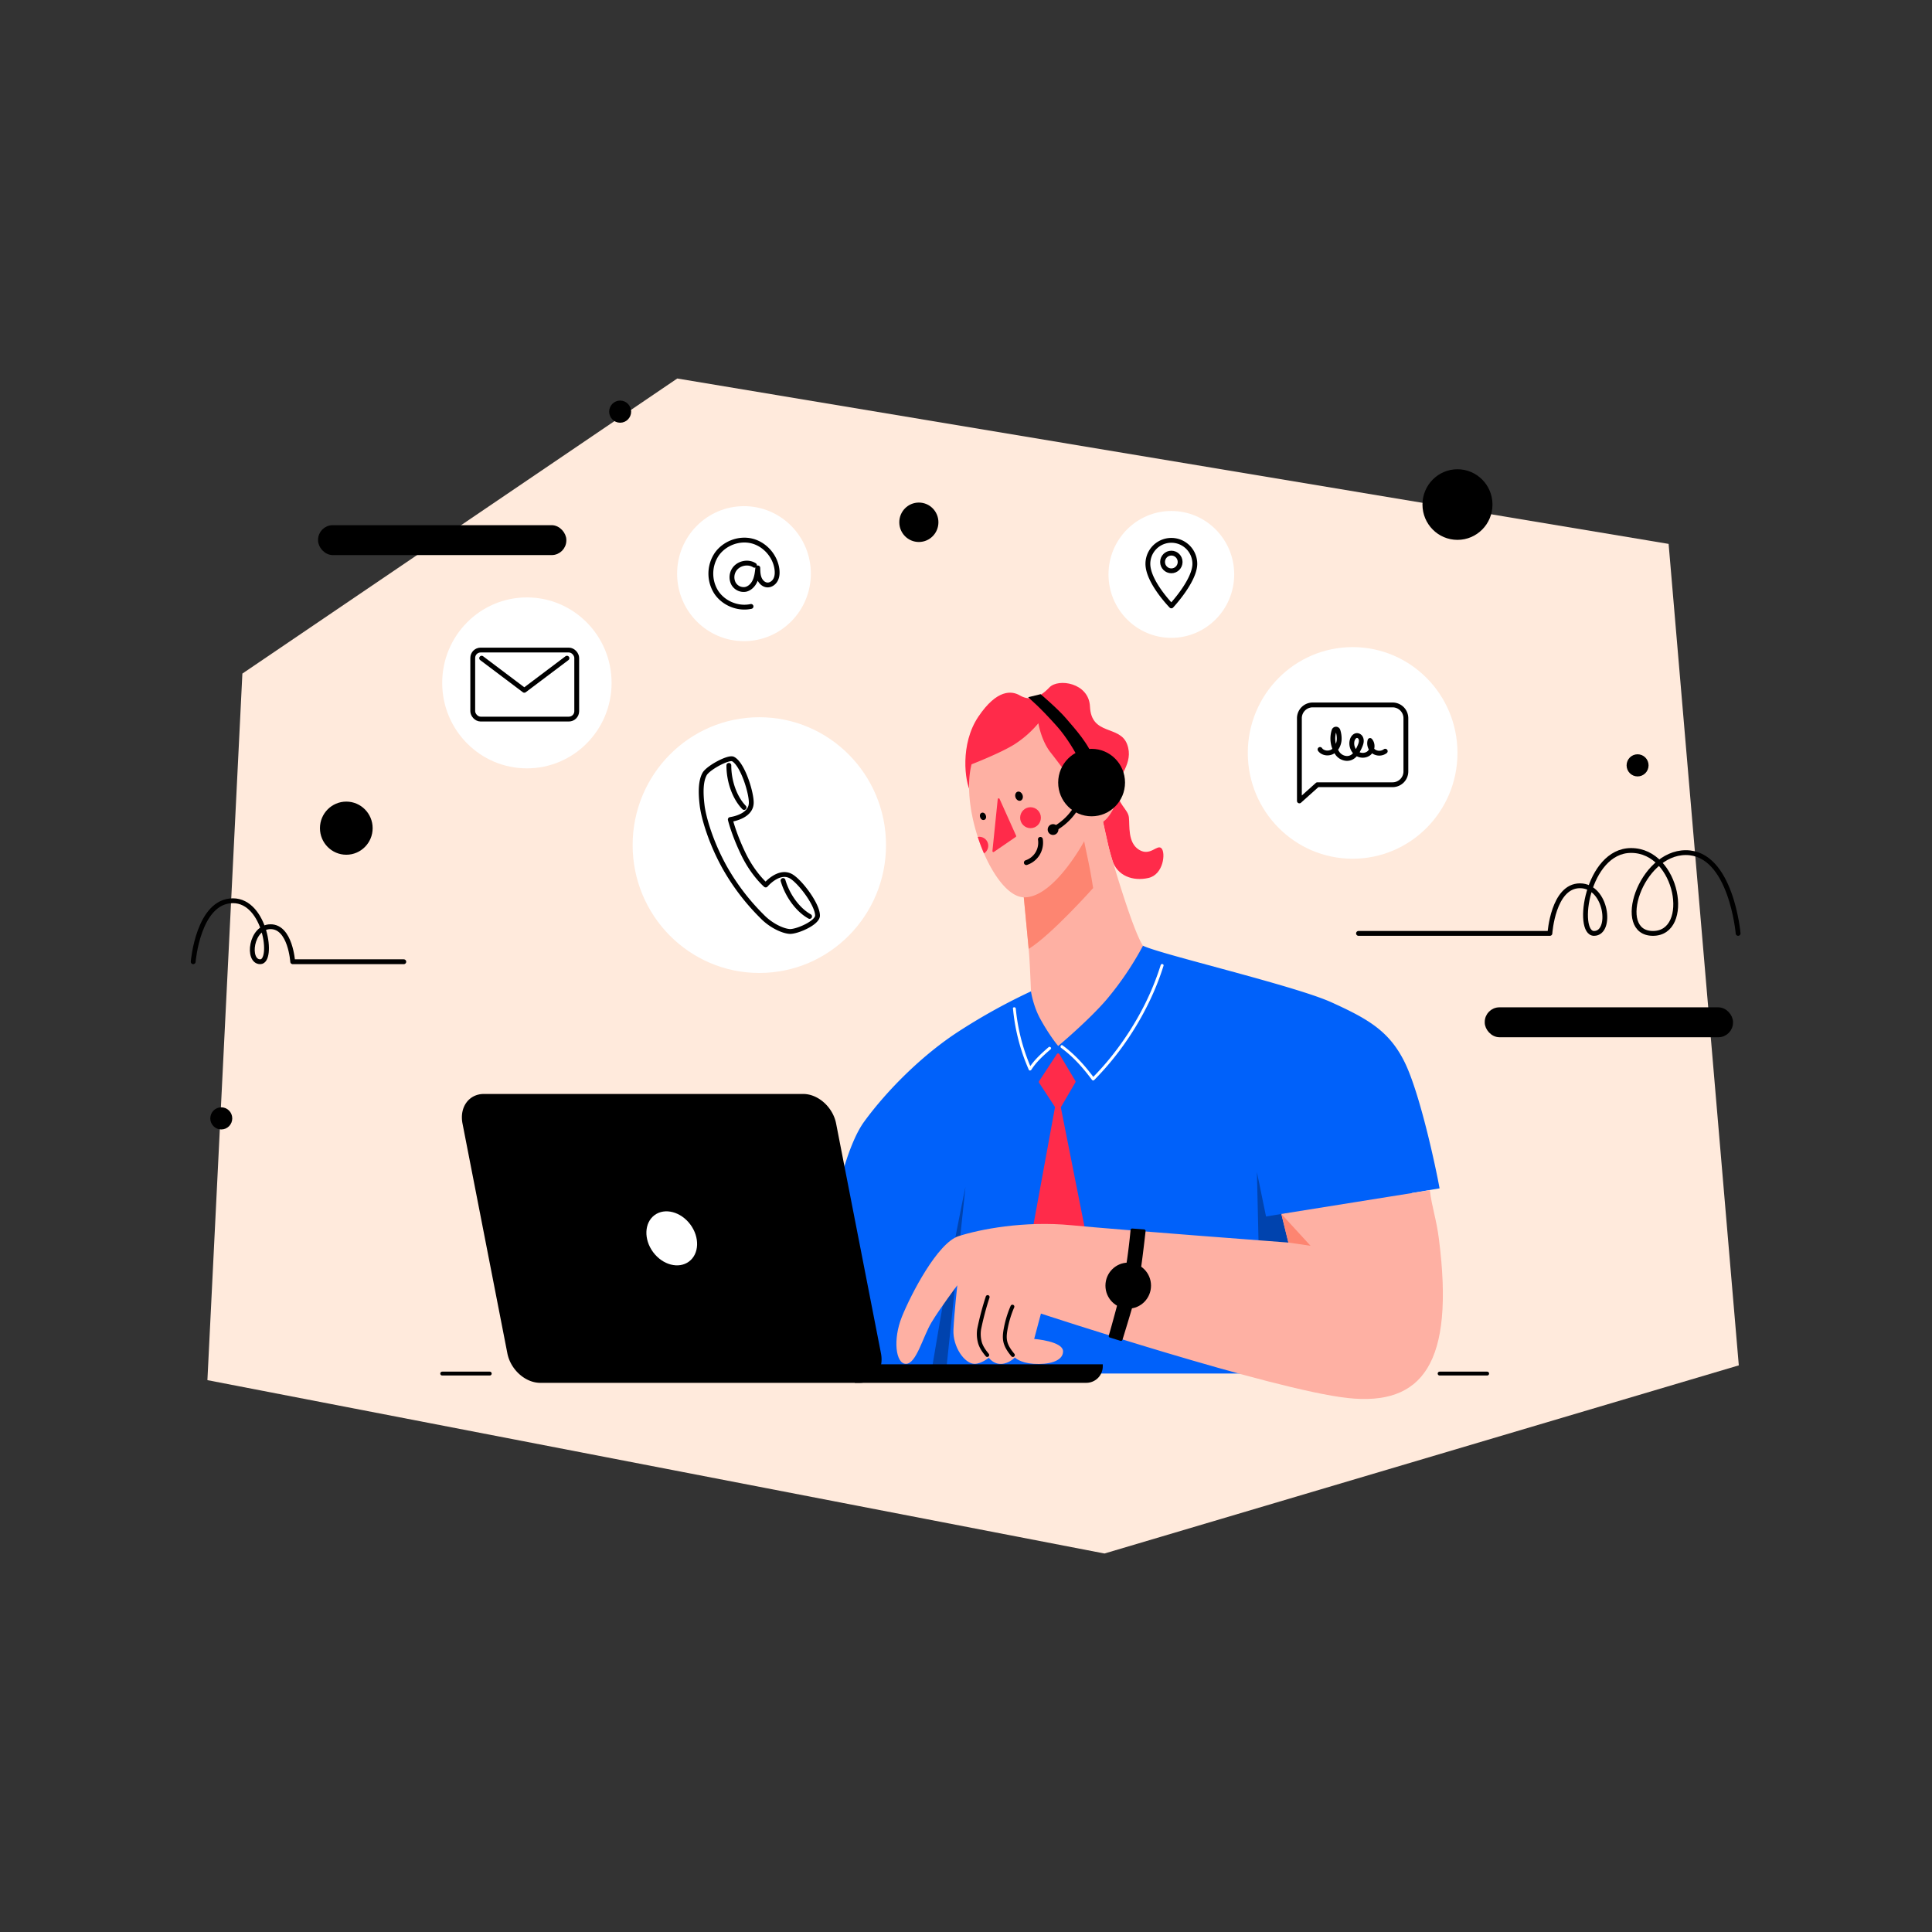 <svg xmlns="http://www.w3.org/2000/svg" data-name="Layer 1" viewBox="0 0 2000 2000" id="contact-us"><rect x="0" y="0" width="2000" height="2000" fill="#333333" stroke="none"/><polygon fill="#ffeadc" points="214.71 1428.72 250.91 697.29 701.1 391.82 1727.34 563.04 1800 1413.42 1143.35 1608.18 214.71 1428.72"></polygon><rect width="252.01" height="25.96" x="331.76" y="546.16" stroke="#000" stroke-miterlimit="10" stroke-width="5" rx="12.69"></rect><rect width="252.01" height="25.96" x="1539.5" y="1045.28" stroke="#000" stroke-miterlimit="10" stroke-width="5" rx="12.69"></rect><ellipse cx="358.49" cy="857.32" stroke="#000" stroke-miterlimit="10" stroke-width="5" rx="24.77" ry="25"></ellipse><ellipse cx="951.2" cy="540.66" stroke="#000" stroke-miterlimit="10" stroke-width="5" rx="17.75" ry="17.91"></ellipse><ellipse cx="641.98" cy="426.13" stroke="#000" stroke-miterlimit="10" stroke-width="5" rx="8.87" ry="8.96"></ellipse><ellipse cx="1695.22" cy="792.29" stroke="#000" stroke-miterlimit="10" stroke-width="5" rx="8.87" ry="8.96"></ellipse><ellipse cx="229.06" cy="1157.75" stroke="#000" stroke-miterlimit="10" stroke-width="5" rx="8.87" ry="8.96"></ellipse><ellipse cx="1508.77" cy="522.32" stroke="#000" stroke-miterlimit="10" stroke-width="5" rx="33.74" ry="34.05"></ellipse><path fill="#0061fa" d="M1183.21,979c17.13,8.67,156.83,41.26,195,58.55s60,29.93,75.78,61.85,32.09,107.74,36.25,130.8l-28.75,4.83-3,186.86H863l4.61-189.84s10.13-47.79,27-70.95c24.38-33.43,61.18-69.75,98.18-93.62a617.7,617.7,0,0,1,74.5-41.24Z"></path><polygon fill="#ff2b4a" points="1095.01 1130.47 1068.39 1275.68 1124.23 1277.67 1095.01 1130.47"></polygon><path fill="none" stroke="#000" stroke-linecap="round" stroke-linejoin="round" stroke-width="5" d="M1799.3,966.25s-7.27-83.62-54.15-83.62-74.37,83.62-34,83.62,26.27-85.83-22.64-85.83c-45.67,0-57.59,85.83-38.39,85.83s13.34-49.3-14.55-49.3-31.12,49.3-31.12,49.3H1406.32"></path><polygon fill="#0043ae" points="1301.16 1213.38 1310.58 1259.3 1334.67 1255.35 1352.56 1305.16 1303.36 1308.27 1301.16 1213.38"></polygon><path fill="none" stroke="#000" stroke-linecap="round" stroke-linejoin="round" stroke-width="5" d="M200,995.59s5.18-63.15,41.17-63.15c33.6,0,42.37,63.15,28.25,63.15s-9.82-36.27,10.7-36.27S303,995.59,303,995.59H418"></path><path fill="#0043ae" d="M973,1367.85s15-84.88,26.45-139.22l-19.82,188.63H964.67Z"></path><path fill="#feb0a3" d="M933.65,1363.08c9.48-23.49,36.91-76.37,58.61-83.4s67.6-16.12,117-11.32,224.48,17.93,224.48,17.93l-7.29-29.62,153.71-24.59c2.23,18.39,6.68,29.05,9.46,50.93,16.3,128.36-17,172.77-94.78,164.18s-317.26-87.39-317.26-87.39l-7,26.26s29.9,2.28,29.9,12.89-16,13.89-30.43,12.88-19.45-6.57-19.45-6.57-5.87,6.24-13.94,6.65c-8.48.42-13-6.4-13-6.4s-7.73,6.32-14.72,6.32c-10.47,0-22.69-17.68-21.94-35.11s4-46.22,4-46.22-17.71,23.49-26.69,38.39-15.71,42.94-26.44,42.94S924.17,1386.57,933.65,1363.08Z"></path><path fill="none" stroke="#000" stroke-linecap="round" stroke-linejoin="round" stroke-width="4" d="M1048.06 1352.62A105.34 105.34 0 001041 1376c-.75 4.14-1.25 8.42-.38 12.53 1.13 5.36 4.45 10 7.89 14.18M1022.41 1342.71a298.42 298.42 0 00-8.78 33.16 33.28 33.28 0 00.46 12.65c1.13 5.36 4.45 10 7.89 14.18"></path><path d="M1148.91 1384.63a1.68 1.68 0 01-1.1-2.1c2.29-7.58 11.18-39.66 15.27-57.88 4-18 6.66-44.57 7.29-51.36a1.67 1.67 0 011.78-1.51l12.2.89a1.68 1.68 0 011.54 1.86c-.92 8.27-4.94 44-7.91 57.15s-13.6 47.46-16 55.23a1.65 1.65 0 01-2.07 1.1zM831.47 1132.47H500.9c-15.51 0-25.42 13.7-22.12 30.59l46.43 237.86c3.29 16.89 18.55 30.59 34.06 30.59H889.83c15.52 0 25.42-13.7 22.13-30.59l-46.43-237.86C862.23 1146.17 847 1132.47 831.47 1132.47z"></path><ellipse cx="695.37" cy="1281.99" fill="#fff" rx="24" ry="29.92" transform="rotate(-36.55 695.292 1281.926)"></ellipse><path d="M902,1412.33h239.61a0,0,0,0,1,0,0v19.18a0,0,0,0,1,0,0H884.91a0,0,0,0,1,0,0v-2.11A17.07,17.07,0,0,1,902,1412.33Z" transform="rotate(-180 1013.25 1421.915)"></path><line x1="457.77" x2="506.98" y1="1421.92" y2="1421.92" fill="none" stroke="#000" stroke-linecap="round" stroke-linejoin="round" stroke-width="4"></line><line x1="1490.29" x2="1539.5" y1="1421.92" y2="1421.92" fill="none" stroke="#000" stroke-linecap="round" stroke-linejoin="round" stroke-width="4"></line><polygon fill="#fd8571" points="1333.72 1286.29 1356.69 1289.64 1326.43 1256.67 1333.72 1286.29"></polygon><path fill="#fff" d="M1201.53 999.06a276.52 276.52 0 01-21 49.34 305.21 305.21 0 01-30.09 45.33 285.32 285.32 0 01-19.87 22.27l2.35.3c-9.5-12.83-20-24.67-32.93-34.13-1.56-1.14-3 1.47-1.51 2.59 12.49 9.13 22.68 20.67 31.85 33a1.53 1.53 0 002.36.31 294.24 294.24 0 0034.34-41.83 301.24 301.24 0 0026.75-48.08 268.92 268.92 0 0010.69-28.35c.58-1.85-2.32-2.64-2.89-.8zM1048.64 1044.16a205.47 205.47 0 0011 49.82c1.63 4.55 3.44 9 5.38 13.47.48 1.1 2 .86 2.59 0 5.31-8.35 12.62-14.84 20-21.27 1.46-1.27-.67-3.38-2.13-2.12-7.61 6.6-15 13.3-20.5 21.88h2.59a201.61 201.61 0 01-14.18-47.7q-1.17-7-1.84-14.08c-.18-1.91-3.18-1.92-3 0z"></path><path fill="#ff2b4a" d="M1096.71,1091.27l16.49,27.64a1.59,1.59,0,0,1,0,1.62l-16.51,28.26a1.56,1.56,0,0,1-2.66.07l-18.33-27.94a1.59,1.59,0,0,1,0-1.75l18.35-28A1.56,1.56,0,0,1,1096.71,1091.27Z"></path><ellipse cx="1167.94" cy="1330.88" rx="23.59" ry="23.81"></ellipse><path fill="#ff2b4a" d="M1004.74,819.84c-5.89-10.47-11.16-49.49,8.09-78s34.49-26.91,43-21.91,18.52,4.37,30.5-8.31c9.12-9.65,40.88-4.9,42,19.75,1.34,30.49,30.88,19,38.42,39s-10.13,33.08-10.13,47.59,11,19.51,12,28.08-1.4,26.17,10.38,33.55,18.86-6,23.34-1.43,2.15,27.12-13.44,30.69c-15.94,3.66-32.53-1.9-37.72-19s-10.79-46-10.79-46Z"></path><path fill="#feb0a3" d="M1148.11,878.67s23.54,83,35.1,100.36a322.77,322.77,0,0,1-37.57,55.56c-18.45,21.61-50.21,48.21-50.21,48.21s-8.79-10.3-18.65-28.26c-7.3-13.31-9.52-28.27-9.52-28.27s-1-26.54-1.93-38.44-6.6-70.19-6.6-70.19L1121,848.87l19.38-5.1Z"></path><path fill="#fd8571" d="M1121,864.34s3.77,19,5.89,28.55,4.72,26.41,4.72,26.41-43.14,48.5-66.72,63l-5.58-59Z"></path><path fill="#feb0a3" d="M1122.7,870.21s-31.75,59.64-62.87,58.69-66.64-88.51-54.07-137.69c0,0,29.55-11.42,44.32-20.62a108.8,108.8,0,0,0,24.84-21.89s2.83,17.77,12.57,30.14,18.86,25.06,18.86,25.06l6,34.91,12-5.4-5-34.58s11.31-18.41,24.52-12.69,18.54,20.62,15.4,33.31-14.77,40.29-28.92,31.72Z"></path><path fill="none" stroke="#000" stroke-linecap="round" stroke-linejoin="round" stroke-width="5" d="M1138.41,794.38s8.49,0,9.91,8.09c1.94,11.14-3.07,17.37-3.07,17.37"></path><ellipse cx="1130.02" cy="810.11" rx="34.6" ry="34.92"></ellipse><ellipse cx="1090.11" cy="858.74" rx="5.55" ry="5.6"></ellipse><path d="M1118,789c-3.63-9.4-14.55-26.76-23.82-37.12-19.57-21.84-26.58-26.82-29.83-30.12l12.93-3.15s18,15.35,26.12,24.86c9.44,11.08,24,26.79,28.86,42.53S1118,789,1118,789Z"></path><path fill="none" stroke="#000" stroke-linecap="round" stroke-linejoin="round" stroke-width="5" d="M1116.71,831.54a62,62,0,0,1-26.6,27.2"></path><polygon fill="#ff2b4a" stroke="#ff2b4a" stroke-linecap="round" stroke-linejoin="round" stroke-width="2" points="1033.84 827.41 1050.97 865.54 1028.35 881.06 1033.84 827.41"></polygon><ellipse cx="1054.91" cy="824.18" rx="3.85" ry="4.87" transform="rotate(-19.52 1055.01 824.236)"></ellipse><ellipse cx="1017.61" cy="845.02" rx="3.08" ry="3.9" transform="rotate(-19.52 1017.725 845.087)"></ellipse><ellipse cx="1066.79" cy="846.48" fill="#ff2b4a" rx="10.74" ry="10.84"></ellipse><path fill="#ff2b4a" d="M1013.85,866.26a9.07,9.07,0,0,0-1.66.16c1.9,5.86,4.06,11.58,6.42,17a9.27,9.27,0,0,0-4.76-17.17Z"></path><path fill="none" stroke="#000" stroke-linecap="round" stroke-linejoin="round" stroke-width="5" d="M1077,868.89a22.06,22.06,0,0,1-2.87,14.75,21.75,21.75,0,0,1-11.68,9.33"></path><ellipse cx="786.05" cy="874.84" fill="#fff" rx="131.15" ry="132.37"></ellipse><ellipse cx="545.44" cy="706.92" fill="#fff" rx="87.67" ry="88.48"></ellipse><ellipse cx="770.17" cy="593.84" fill="#fff" rx="69.23" ry="69.87"></ellipse><ellipse cx="1212.58" cy="594.63" fill="#fff" rx="65.06" ry="65.66"></ellipse><ellipse cx="1400.24" cy="779.42" fill="#fff" rx="108.52" ry="109.53"></ellipse><path fill="none" stroke="#000" stroke-linecap="round" stroke-linejoin="round" stroke-width="5" d="M818.33 906.82c-12.5-6.39-25.67 9.32-25.67 9.32s-12.9-11-23-31.87S756 848.34 756 848.34s20.93-2.57 21.69-16.69c.55-10.16-8.86-40.85-18.89-45.91-4.66-2.35-25.9 9.18-29.4 15.53s-4.51 16.52-2.56 32.5c1.51 12.36 8.92 38.63 23.94 65.23A231.9 231.9 0 00789 948.76c9 9.33 21.23 15 28.42 15.48s28.89-8.77 28.89-16.47C846.26 936 827.44 911.48 818.33 906.82zM754.52 792.29c-.07 16.59 6.09 33.69 15.73 43.6M810.6 911.48c4.66 15.92 15.44 30.5 27.49 37.2"></path><rect width="107.63" height="71.46" x="489.39" y="672.93" fill="none" stroke="#000" stroke-linecap="round" stroke-linejoin="round" stroke-width="5" rx="8.14"></rect><polyline fill="none" stroke="#000" stroke-linecap="round" stroke-linejoin="round" stroke-width="5" points="586.91 681.35 542.76 714.6 498.61 681.35"></polyline><path fill="none" stroke="#000" stroke-linecap="round" stroke-linejoin="round" stroke-width="5" d="M781 585.16c-6.69-4.33-16.68-2.13-21 4.61a14.39 14.39 0 00-.7 14.32 12 12 0 0012.58 6c4.43-1 7.88-4.67 9.73-8.85s2.37-8.81 2.86-13.35c.08 3.68.18 7.46 1.56 10.87s4.32 6.43 8 6.77 7.23-2.21 8.92-5.54 1.81-7.27 1.3-11c-1.9-13.73-12.73-25.77-26.09-29s-28.42 2.54-36.28 13.91a35.94 35.94 0 00-.42 39.18c7.62 11.54 22.54 17.64 36 14.7M1236.88 583.66a24.3 24.3 0 10-48.6 0c0 18.73 24.3 43.56 24.3 43.56S1236.88 601.28 1236.88 583.66z"></path><ellipse cx="1212.58" cy="581.75" fill="none" stroke="#000" stroke-linecap="round" stroke-linejoin="round" stroke-width="5" rx="9.09" ry="9.17"></ellipse><path fill="none" stroke="#000" stroke-linecap="round" stroke-linejoin="round" stroke-width="5" d="M1345.13,829.09l18.68-16.75h77.86a13.76,13.76,0,0,0,13.69-13.82V743.57a13.76,13.76,0,0,0-13.69-13.82h-82.85a13.76,13.76,0,0,0-13.69,13.82Z"></path><path fill="none" stroke="#000" stroke-linecap="round" stroke-linejoin="round" stroke-width="5" d="M1366.49,775.84c2.82,4,9,4.68,13.12,2.15s6.45-7.55,6.71-12.46a27.07,27.07,0,0,0-1.29-9.23,2.09,2.09,0,0,0-4,0,27.22,27.22,0,0,0,3.19,23.13,12.59,12.59,0,0,0,9.51,5.68c7.37.44,11.14-6.07,13.78-12,1.16-2.62,2.29-5.43,1.4-8.33a4.66,4.66,0,0,0-3.05-3.18c-3.26-.93-5.68,2.43-6.25,5.53a13,13,0,0,0,4.73,12.7c3.83,2.8,9.6,2.75,13.11-.44s4-9.34.82-12.84a10.47,10.47,0,0,0,3.82,11.39,10.26,10.26,0,0,0,11.9-.29"></path></svg>